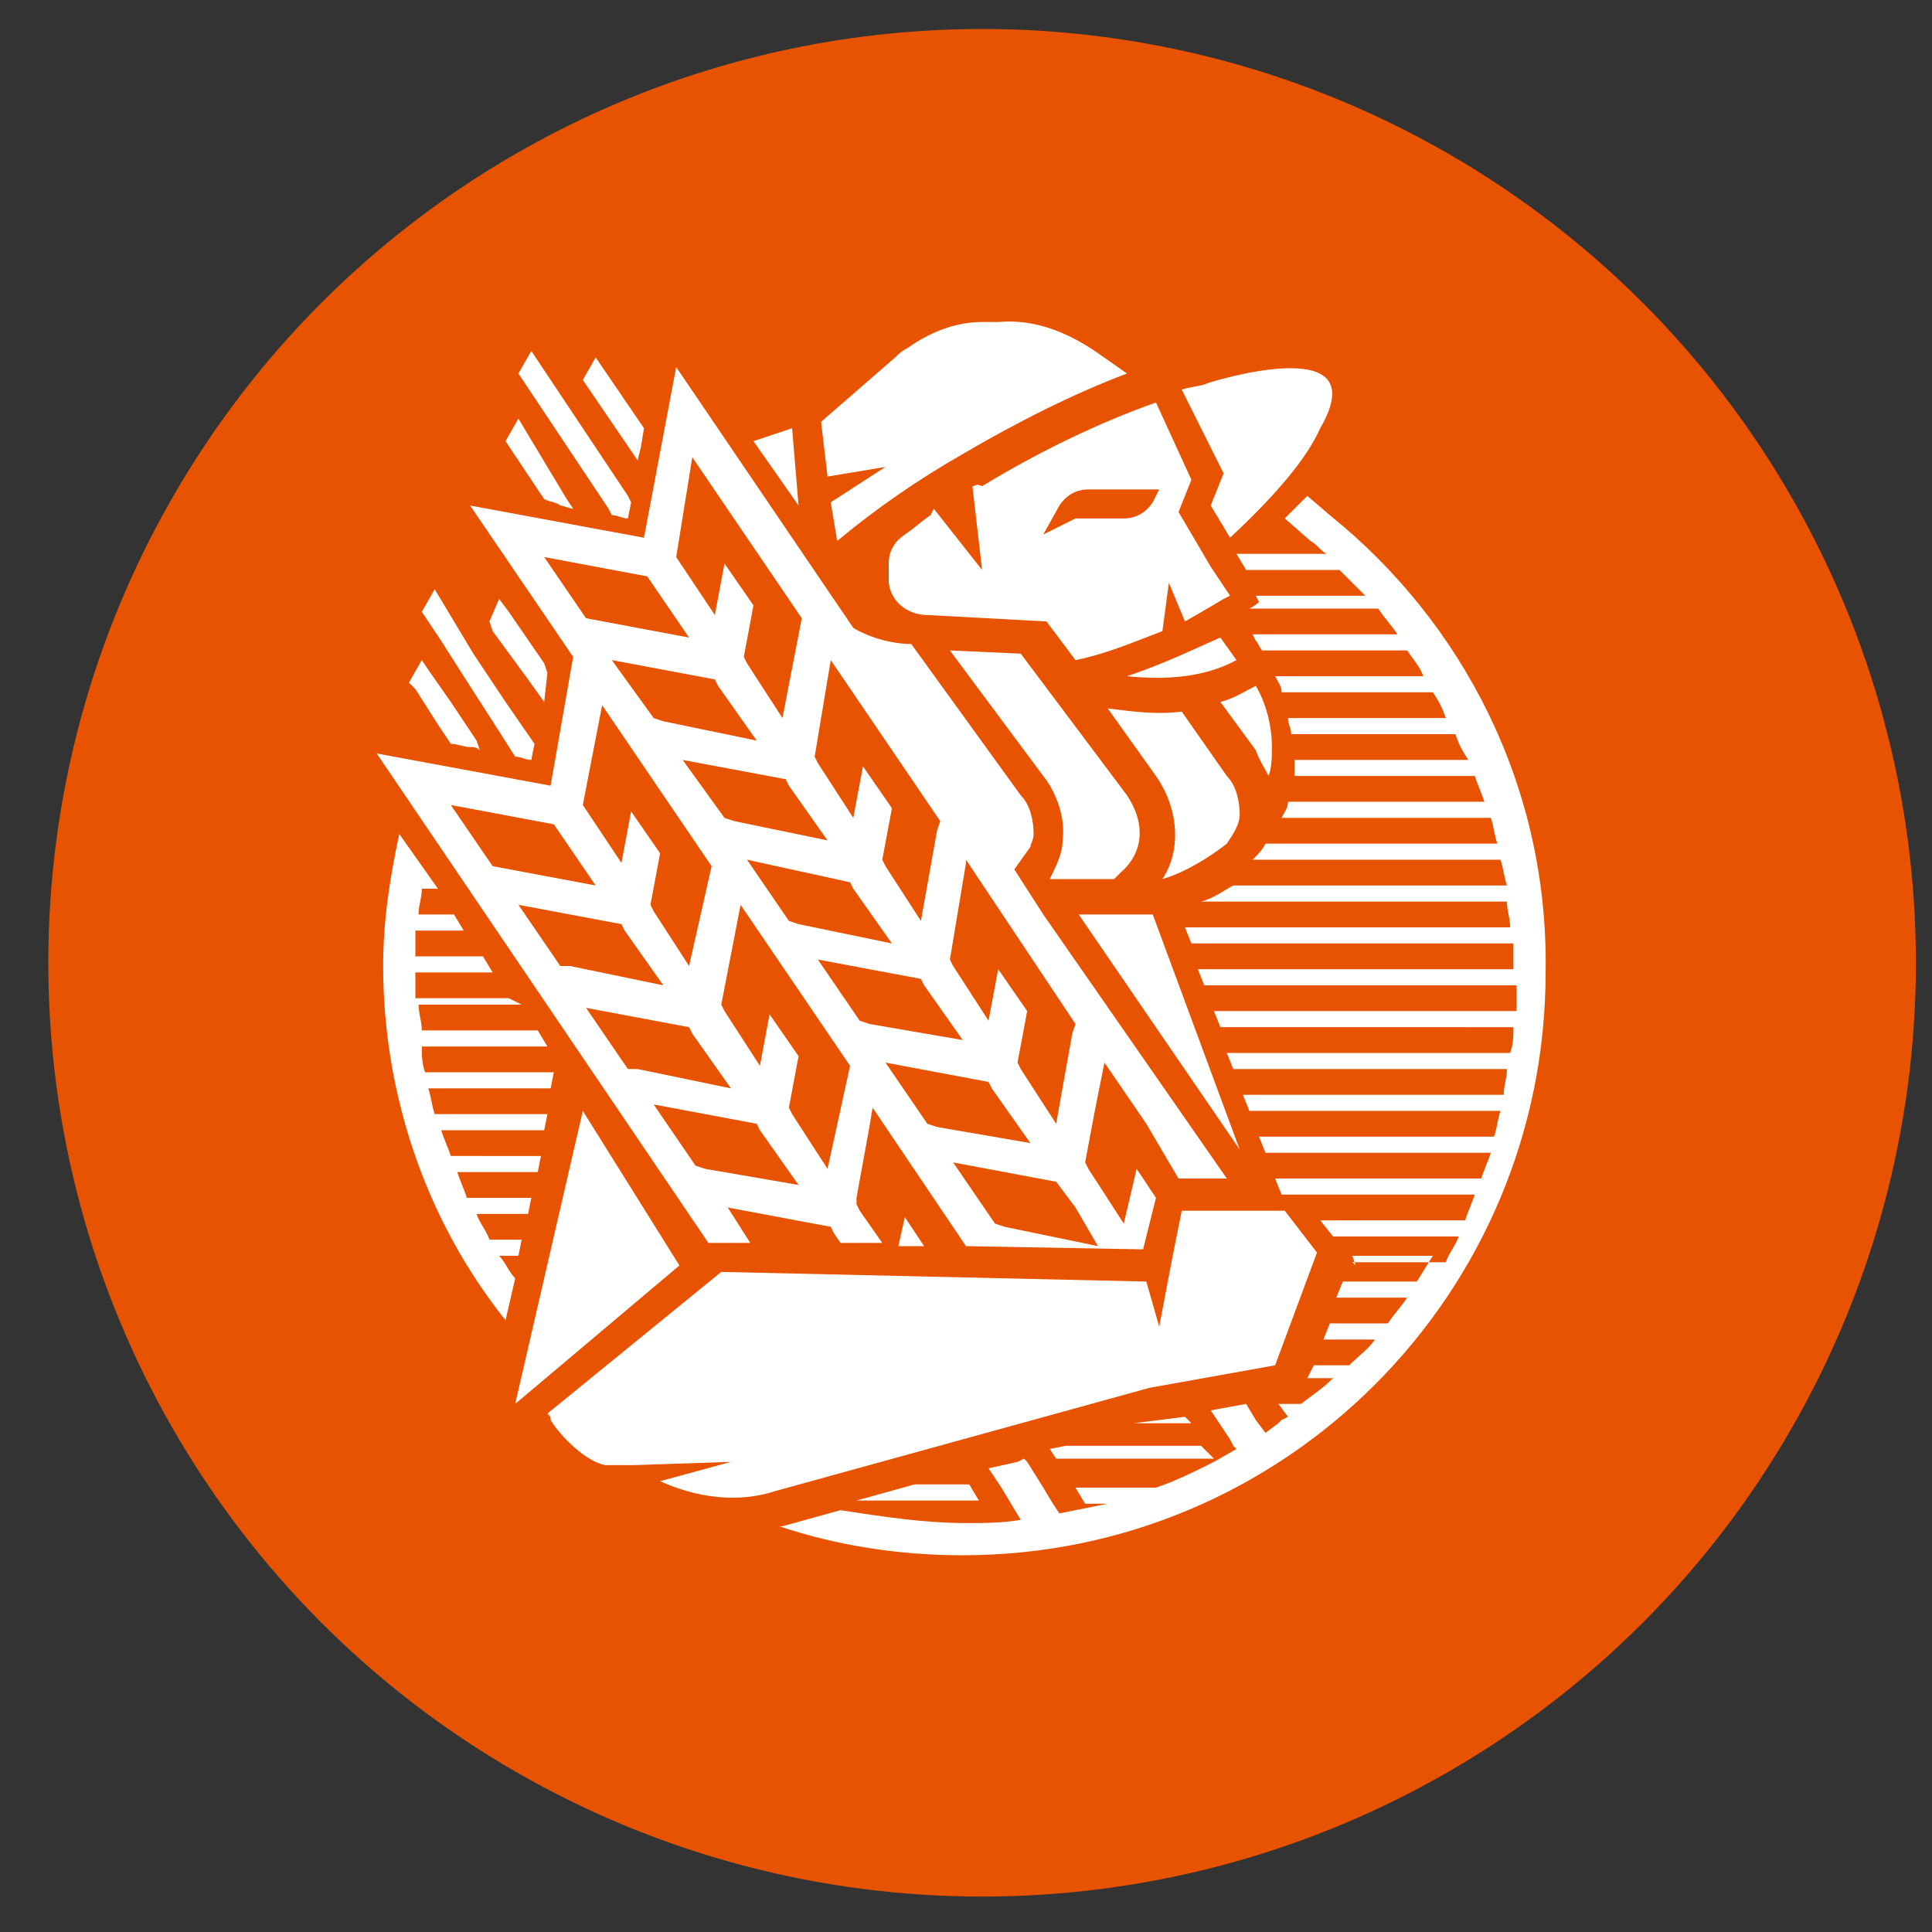<?xml version="1.0" encoding="utf-8"?>
<!-- Generator: Adobe Illustrator 20.1.0, SVG Export Plug-In . SVG Version: 6.00 Build 0)  -->
<svg version="1.1" id="Layer_1" xmlns="http://www.w3.org/2000/svg" xmlns:xlink="http://www.w3.org/1999/xlink" x="0px" y="0px"
	 viewBox="0 0 60 60" style="enable-background:new 0 0 60 60;" xml:space="preserve">
<rect x="0" y="0" width="60" height="60" fill="#333333" stroke="none"/>
<style type="text/css">
	.st0{fill:#E75300;}
	.st1{fill:#FFFFFF;}
</style>
<circle class="st0" cx="30.5" cy="29.9" r="29"/>
<g>
	<g>
		<g>
			<g>
				<path class="st1" d="M18.9,15.8L19,16c0.2,0,0.3,0.1,0.5,0.1l0.1-0.5l-0.1-0.2l-0.6-0.9l-2.4-3.6l-0.4,0.7l2.2,3.3L18.9,15.8z"
					/>
				<path class="st1" d="M17.4,15.7c0.1,0,0.3,0.1,0.4,0.1l-0.2-0.3L16.1,13l-0.4,0.7l1.2,1.8C17.1,15.6,17.3,15.6,17.4,15.7z"/>
				<polygon class="st1" points="19.8,14.3 19.9,13.9 20,13.3 18.5,11.1 18.1,11.8 19.6,14 				"/>
				<path class="st1" d="M14.4,21l0.9,1.4l0.7,1.1c0.2,0,0.3,0.1,0.5,0.1l0.1-0.5l-0.9-1.3l-1-1.5l-0.6-1l-0.6-1l-0.4,0.7l0.6,0.9
					L14.4,21z"/>
				<path class="st1" d="M13.6,22.5l0.4,0.6c0.2,0,0.4,0.1,0.6,0.1c0.1,0,0.2,0,0.3,0.1L14.8,23L14,21.8l-0.7-1l-0.2-0.3l-0.4,0.7
					l0.2,0.2L13.6,22.5z"/>
				<polygon class="st1" points="16.9,21.8 17,20.9 16.9,20.6 15.8,19 15.5,18.6 15.2,19.3 15.3,19.6 16.4,21.1 				"/>
				<path class="st1" d="M38.5,25.3c0-0.4-0.1-0.9-0.4-1.2l-1.4-2c-0.8,0.1-1.5,0-2.3-0.1l1.5,2.1c0.7,1,0.8,2.3,0.2,3.2h0
					c0.7-0.2,1.5-0.7,2-1.1C38.3,25.9,38.5,25.6,38.5,25.3z"/>
				<path class="st1" d="M27.5,14.5l-1.7,1.1l0.2,1.2c1.2-1,2.5-1.9,3.9-2.7c1.7-1,3.5-1.9,5.1-2.5l-1-0.7c-0.9-0.6-1.9-1-3-0.9
					l-0.5,0c-0.8,0-1.6,0.3-2.3,0.8c-0.2,0.1-0.3,0.2-0.4,0.3l-2.3,2l0.2,1.7L27.5,14.5z"/>
				<path class="st1" d="M30.2,15.1l0.3,2.6l-1.5-1.9L28.9,16c-0.3,0.2-0.5,0.4-0.8,0.6c-0.3,0.2-0.5,0.5-0.5,0.9c0,0.2,0,0.4,0,0.6
					c0.1,0.7,0.7,1,1.2,1l3.7,0.2l0.9,1.2c1-0.2,1.9-0.6,2.7-0.9l0.2-1.5l0.5,1.2l0.1,0l-0.1,0c0.7-0.4,1.2-0.7,1.2-0.7l0.2-0.1
					l-0.6-0.9l-1-1.7l0.4-1l-1.1-2.4c-1.7,0.6-3.6,1.5-5.4,2.6C30.3,15,30.3,15.1,30.2,15.1z M32.9,15.7c0.2-0.3,0.5-0.5,0.9-0.5
					l2.2,0l-0.2,0.4c-0.2,0.3-0.5,0.5-0.9,0.5h-1.4h-0.1l-1,0.5L32.9,15.7z"/>
				<path class="st1" d="M38,14.7l-0.4,1l0.6,1c1.5-1.4,2.4-2.5,2.8-3.4c1.8-3.1-3.5-1.4-3.5-1.4l0,0c-0.2,0.1-0.5,0.1-0.8,0.2
					L38,14.7z"/>
				<path class="st1" d="M39.4,24.1c0.1-0.3,0.1-0.6,0.1-0.9c0-0.7-0.2-1.4-0.5-1.9c-0.4,0.2-0.7,0.4-1.1,0.5l1.1,1.5
					C39.1,23.6,39.3,23.9,39.4,24.1z"/>
				<path class="st1" d="M35,21c1,0.1,2.3,0.1,3.4-0.5l-0.5-0.7C37.2,20.1,36.2,20.6,35,21z"/>
				<path class="st1" d="M32.6,27.3h2l0.2-0.2c0.7-0.6,0.8-1.5,0.2-2.4l-3.3-4.4l-2.2-0.1l2.9,3.9c0.4,0.5,0.7,1.3,0.6,2
					C33,26.5,32.8,26.9,32.6,27.3z"/>
				<path class="st1" d="M24.6,13.3c-0.3,0.1-0.9,0.3-1.2,0.4l1.4,2L24.6,13.3z"/>
				<g>
					<polygon class="st1" points="38.5,35.7 35.8,28.4 33.5,28.4 					"/>
				</g>
				<polygon class="st1" points="18.1,34.5 16,43.6 21.1,39.3 				"/>
				<path class="st1" d="M24.1,46.3c-1.2,0.4-2.5,0.2-3.6-0.3l2.2-0.6l-3,0.1l0,0l0,0l-0.9,0c-0.6-0.1-1.4-0.9-1.7-1.4
					c0-0.1,0-0.1-0.1-0.2l5.4-4.4l13.2,0.3l0.4,1.4l0.4-2.1h0l0.3-1.5l3.2,0l1,1.3l-1.3,3.5l-3.9,0.7L24.1,46.3z"/>
				<g>
					<g>
						<path class="st1" d="M12.4,25.9c-0.3,1.4-0.5,2.7-0.5,4.1c0,4.1,1.4,8,3.8,11l0.3-1.3c-0.2-0.2-0.3-0.5-0.5-0.7h0.6l0.1-0.5
							h-1c-0.1-0.3-0.3-0.5-0.4-0.8h1.6l0.1-0.5h-2c-0.1-0.3-0.2-0.5-0.3-0.8h2.5l0.1-0.5H14c-0.1-0.3-0.2-0.5-0.3-0.8h3.2l0.1-0.5
							h-3.5c-0.1-0.3-0.1-0.5-0.2-0.8h3.8l0.1-0.5h-4c-0.1-0.3-0.1-0.5-0.1-0.8H17l-0.3-0.5h-3.6c0-0.3-0.1-0.5-0.1-0.8h3.2L15.8,31
							h-2.9c0-0.3,0-0.5,0-0.8h2.4L15,29.7h-2.1c0-0.3,0-0.5,0-0.8h1.5l-0.3-0.5H13c0-0.3,0.1-0.5,0.1-0.8h0.5L12.4,25.9z"/>
						<g>
							<polygon class="st1" points="30.1,46.1 28.4,46.1 26.6,46.6 30.4,46.6 							"/>
							<path class="st1" d="M41.3,16l-0.7-0.6l-0.7,0.7l0.8,0.7c0.2,0.1,0.3,0.3,0.5,0.4h-2.8l0.3,0.5h2.9c0.3,0.3,0.5,0.5,0.8,0.8
								h-3.4l0.1,0.2c0,0-0.1,0.1-0.3,0.2h4c0.2,0.3,0.4,0.5,0.6,0.8h-4.5l0.1,0.2c0.1,0.1,0.1,0.2,0.2,0.3h4.5
								c0.2,0.3,0.4,0.5,0.5,0.8h-4.6c0.1,0.2,0.2,0.3,0.2,0.5h4.7c0.2,0.3,0.3,0.5,0.4,0.8h-4.9c0,0.2,0.1,0.3,0.1,0.5h5.1
								c0.1,0.3,0.2,0.5,0.4,0.8h-5.4c0,0.2,0,0.3,0,0.5h5.6c0.1,0.3,0.2,0.5,0.3,0.8h-6.1c0,0.2-0.1,0.3-0.2,0.5h6.5
								c0.1,0.3,0.1,0.5,0.2,0.8h-7.2c-0.1,0.2-0.2,0.3-0.4,0.5h7.7c0.1,0.3,0.1,0.5,0.2,0.8h-8.5c-0.2,0.1-0.6,0.4-1,0.5h9.5
								c0,0.3,0.1,0.5,0.1,0.8H36.8l0.2,0.5H47c0,0.3,0,0.5,0,0.8h-9.8l0.2,0.5h9.7c0,0.3,0,0.5,0,0.8h-9.4l0.2,0.5H47
								c0,0.3,0,0.5-0.1,0.8h-8.8l0.2,0.5h8.5c0,0.3-0.1,0.5-0.1,0.8h-8.1l0.2,0.5h7.8c-0.1,0.3-0.1,0.5-0.2,0.8h-7.3l0.2,0.5h7
								c-0.1,0.3-0.2,0.5-0.3,0.8h-6.4l0.2,0.5h6c-0.1,0.3-0.2,0.5-0.3,0.8H41l0.4,0.5h3.9c-0.1,0.3-0.3,0.5-0.4,0.8H42l0.1,0.1
								L42,39h2.5c-0.2,0.3-0.3,0.5-0.5,0.8h-2.3l-0.2,0.5h2.2c-0.2,0.3-0.4,0.5-0.6,0.8h-1.8l-0.2,0.5h1.6
								c-0.2,0.3-0.5,0.5-0.8,0.8h-1.1l-0.2,0.4l0.8,0c-0.3,0.3-0.6,0.5-1,0.8h-0.7l0.3,0.4l-0.2,0.1h0c0,0-0.1,0.1-0.1,0.1
								l-0.4,0.3l0,0c0,0,0,0,0,0L39,44.1h0l-0.3-0.5h0l0,0l-1.1,0.2l0.6,0.9l0.1,0.2l0.1,0.1l-0.7,0.4c-0.6,0.3-1.2,0.6-1.8,0.8
								h-2.5l0.3,0.5h0.7c-0.5,0.1-1,0.2-1.5,0.3l-0.2-0.3h0l-0.3-0.5h0l-0.5-0.8h0l-0.1-0.1l-0.2,0.1l-0.9,0.2l0.4,0.6h0l0.6,1
								c-0.6,0.1-1.1,0.1-1.7,0.1c-1.3,0-2.6-0.2-3.9-0.4l-1.8,0.5c0,0,0,0-0.1,0c1.8,0.6,3.7,0.9,5.7,0.9c10,0,18.1-8.1,18.1-18.1
								C48.1,24.4,45.4,19.3,41.3,16z"/>
						</g>
					</g>
					<polygon class="st1" points="33.1,44.9 32.6,45 32.8,45.3 37.7,45.3 37.3,44.9 					"/>
				</g>
				<polygon class="st1" points="28.7,38.7 28.1,37.8 27.9,38.7 				"/>
				<path class="st1" d="M36.6,36.6l1.5,0l-5.7-8.2l-0.9-1.4l0.5-0.7c0-0.1,0.1-0.2,0.1-0.4c0-0.4-0.1-0.9-0.4-1.2l-3.4-4.7
					c-0.6,0-1.3-0.2-1.8-0.5l-5.5-8.1l-1,5.3l-5.4-1l3.2,4.7l-0.7,4l-5.4-1l10.3,15.2l0.1,0l1.2,0l-0.7-1.1l3.2,0.6l0.1,0.2l0.2,0.3
					l1.3,0l-0.7-1l-0.1-0.2l0-0.2h0L27,35l0.1-0.6l0,0l0,0l2.9,4.3l5.5,0.1l0.4-1.6l-0.6-0.9L34.9,38l-1.1-1.7l-0.1-0.2l0,0l0,0
					l0.3-1.6l0.3-1.5l0,0l0,0l1.3,1.9l0,0L36.6,36.6z M33.4,31.8l-0.1,0.3l-0.5,2.8l-1.1-1.7L31.6,33l0.3-1.6L31,30.1l-0.3,1.6
					l-1.1-1.7l-0.1-0.2l0.5-3l0-0.1l0,0l0,0L33.4,31.8z M31.8,28.5L31.8,28.5L31.8,28.5L31.8,28.5z M25.5,19.1L25.5,19.1L25.5,19.1
					L25.5,19.1z M25.8,20.5L25.8,20.5L25.8,20.5L25.8,20.5l3.4,5l-0.1,0.3l-0.5,2.8l-1.1-1.7l-0.1-0.2l0.3-1.6l-0.9-1.3l-0.3,1.6
					l-1.1-1.7l-0.1-0.2L25.8,20.5z M19.6,25.2l-0.3,1.6L18.1,25l0.6-3.1l3.4,5L21.4,30l-1.1-1.7l-0.1-0.2l0.3-1.6L19.6,25.2z
					 M19,20.5l3.2,0.6l0.1,0.2l1.2,1.7l-2.9-0.6l-0.3-0.1L19,20.5z M21.2,23.6l3.2,0.6l0.1,0.2l1.2,1.7l-2.9-0.6l-0.3-0.1L21.2,23.6
					z M26.4,27.4l0.1,0.2l1.2,1.7l-2.9-0.6l-0.3-0.1l-1.3-1.9L26.4,27.4z M21.5,14.2l3.4,5l-0.6,3.1l-1.1-1.7l-0.1-0.2l0.3-1.6
					l-0.9-1.3l-0.3,1.6L21,17.3L21.5,14.2z M16.9,17.3l3.2,0.6l1.3,1.9l-3.2-0.6L16.9,17.3z M14,25l3.2,0.6l1.3,1.9l-3.2-0.6L14,25z
					 M17.4,30l-1.3-1.9l3.2,0.6l0.1,0.2l1.2,1.7l-2.9-0.6L17.4,30z M19.5,33.2l-1.3-1.9l3.2,0.6l0.1,0.2l1.2,1.7l-2.9-0.6L19.5,33.2
					z M21.9,36.3l-0.3-0.1l-1.3-1.9l3.2,0.6l0.1,0.2l1.2,1.7L21.9,36.3z M25.7,36.3l-1.1-1.7l-0.1-0.2l0.3-1.6l-0.9-1.3l-0.3,1.6
					l-1.1-1.7l-0.1-0.2l0.6-3.1l0,0l0,0v0l3.4,5l0,0l0,0L25.7,36.3z M27,31.8l-0.3-0.1l-1.3-1.9l3.2,0.6l0.1,0.2l1.2,1.7L27,31.8z
					 M28.8,34.9L27.5,33l3.2,0.6l0.1,0.2l1.2,1.7L29.1,35L28.8,34.9z M34.1,38.7l-2.9-0.6L30.9,38l-1.3-1.9l3.2,0.6l0,0l0,0l0.6,0.8
					l0,0L34.1,38.7z M33.9,31.7L33.9,31.7L33.9,31.7L33.9,31.7z"/>
				<polygon class="st1" points="35.2,44.2 37,44.2 36.8,44 				"/>
			</g>
		</g>
	</g>
</g>
</svg>
